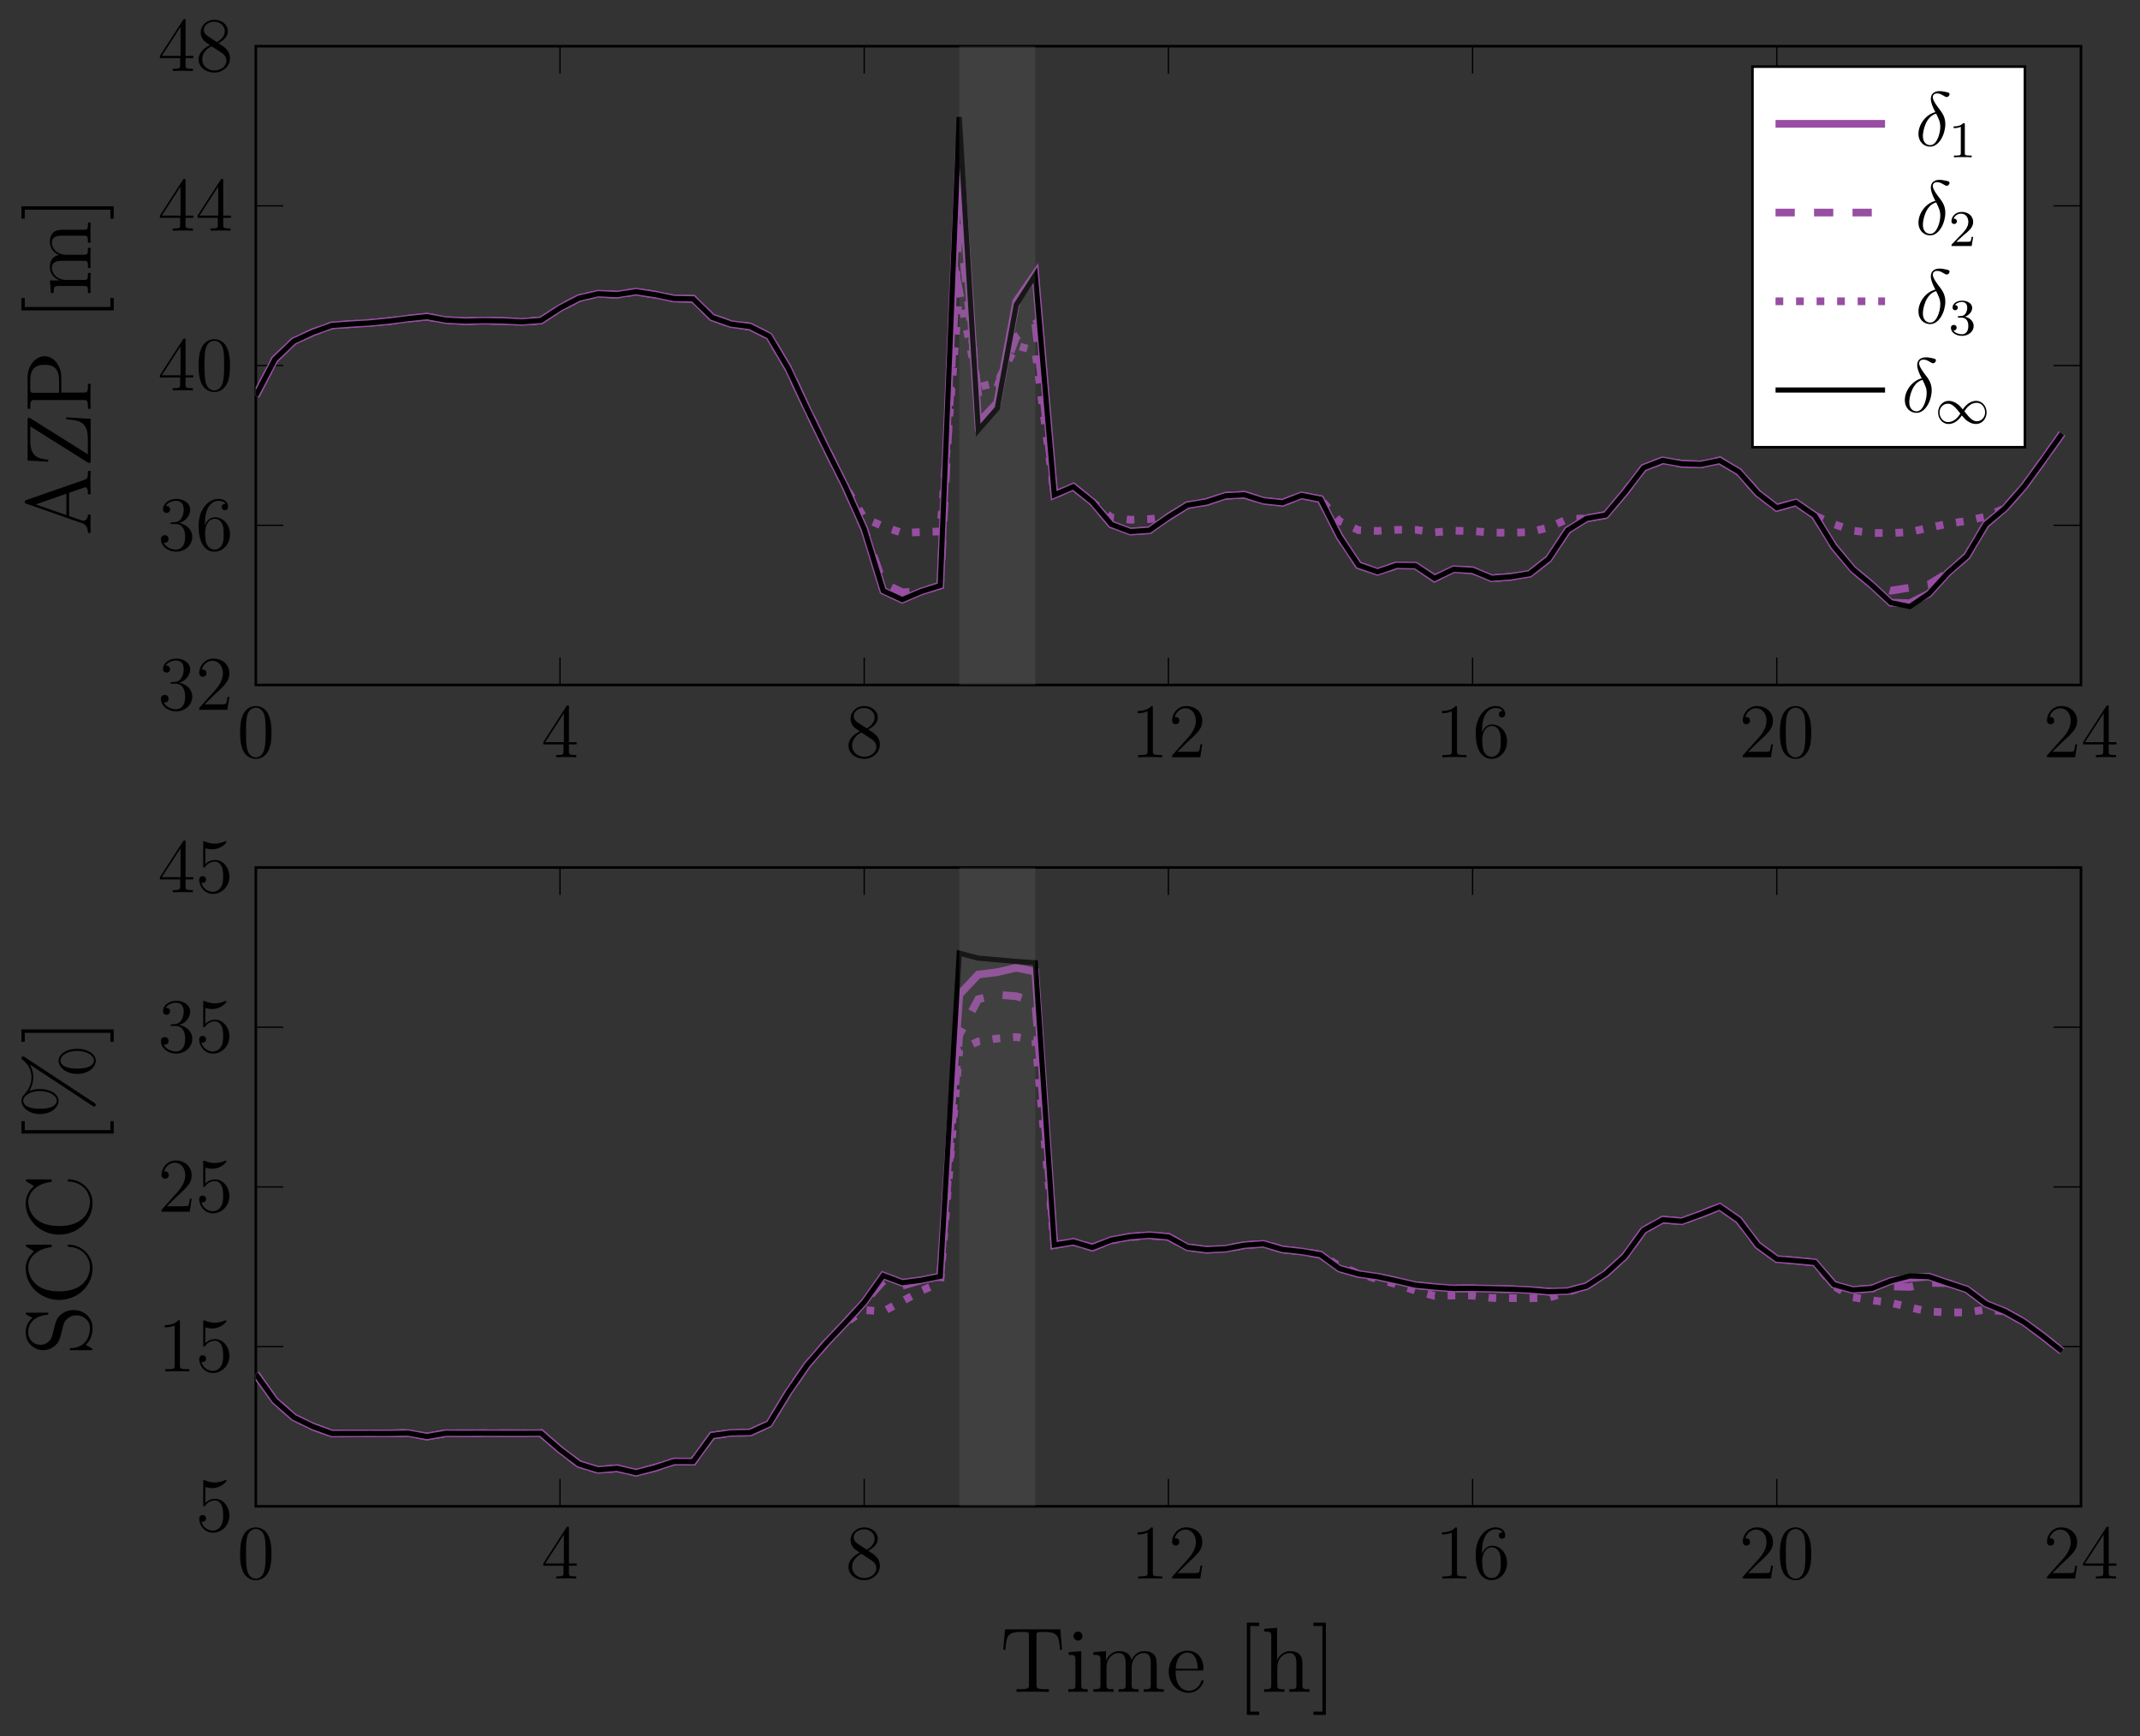 <?xml version="1.0" encoding="UTF-8"?>
<svg xmlns="http://www.w3.org/2000/svg" xmlns:xlink="http://www.w3.org/1999/xlink" width="332.371pt" height="269.676pt" viewBox="0 0 332.371 269.676" version="1.1">
<rect x="0" y="0" width="332.371" height="269.676" fill="#333333" stroke="none"/>
<defs>
<g>
<symbol overflow="visible" id="glyph0-0">
<path style="stroke:none;" d=""/>
</symbol>
<symbol overflow="visible" id="glyph0-1">
<path style="stroke:none;" d="M 5.359 -3.828 C 5.359 -4.812 5.297 -5.781 4.859 -6.688 C 4.375 -7.688 3.516 -7.953 2.922 -7.953 C 2.234 -7.953 1.391 -7.609 0.938 -6.609 C 0.609 -5.859 0.484 -5.109 0.484 -3.828 C 0.484 -2.672 0.578 -1.797 1 -0.938 C 1.469 -0.031 2.297 0.25 2.922 0.25 C 3.953 0.25 4.547 -0.375 4.906 -1.062 C 5.328 -1.953 5.359 -3.125 5.359 -3.828 Z M 2.922 0.016 C 2.531 0.016 1.75 -0.203 1.531 -1.5 C 1.406 -2.219 1.406 -3.125 1.406 -3.969 C 1.406 -4.953 1.406 -5.828 1.594 -6.531 C 1.797 -7.344 2.406 -7.703 2.922 -7.703 C 3.375 -7.703 4.062 -7.438 4.297 -6.406 C 4.453 -5.719 4.453 -4.781 4.453 -3.969 C 4.453 -3.172 4.453 -2.266 4.312 -1.531 C 4.094 -0.219 3.328 0.016 2.922 0.016 Z M 2.922 0.016 "/>
</symbol>
<symbol overflow="visible" id="glyph0-2">
<path style="stroke:none;" d="M 4.312 -7.781 C 4.312 -8.016 4.312 -8.062 4.141 -8.062 C 4.047 -8.062 4.016 -8.062 3.922 -7.922 L 0.328 -2.344 L 0.328 -2 L 3.469 -2 L 3.469 -0.906 C 3.469 -0.469 3.438 -0.344 2.562 -0.344 L 2.328 -0.344 L 2.328 0 C 2.609 -0.031 3.547 -0.031 3.891 -0.031 C 4.219 -0.031 5.172 -0.031 5.453 0 L 5.453 -0.344 L 5.219 -0.344 C 4.344 -0.344 4.312 -0.469 4.312 -0.906 L 4.312 -2 L 5.516 -2 L 5.516 -2.344 L 4.312 -2.344 Z M 3.531 -6.844 L 3.531 -2.344 L 0.625 -2.344 Z M 3.531 -6.844 "/>
</symbol>
<symbol overflow="visible" id="glyph0-3">
<path style="stroke:none;" d="M 3.562 -4.312 C 4.156 -4.641 5.031 -5.188 5.031 -6.188 C 5.031 -7.234 4.031 -7.953 2.922 -7.953 C 1.75 -7.953 0.812 -7.078 0.812 -5.984 C 0.812 -5.578 0.938 -5.172 1.266 -4.766 C 1.406 -4.609 1.406 -4.609 2.25 -4.016 C 1.094 -3.484 0.484 -2.672 0.484 -1.812 C 0.484 -0.531 1.703 0.25 2.922 0.25 C 4.25 0.25 5.359 -0.734 5.359 -1.984 C 5.359 -3.203 4.5 -3.734 3.562 -4.312 Z M 1.938 -5.391 C 1.781 -5.5 1.297 -5.812 1.297 -6.391 C 1.297 -7.172 2.109 -7.656 2.922 -7.656 C 3.781 -7.656 4.547 -7.047 4.547 -6.188 C 4.547 -5.453 4.016 -4.859 3.328 -4.484 Z M 2.5 -3.844 L 3.938 -2.906 C 4.25 -2.703 4.812 -2.328 4.812 -1.609 C 4.812 -0.688 3.891 -0.078 2.922 -0.078 C 1.906 -0.078 1.047 -0.812 1.047 -1.812 C 1.047 -2.734 1.719 -3.484 2.5 -3.844 Z M 2.5 -3.844 "/>
</symbol>
<symbol overflow="visible" id="glyph0-4">
<path style="stroke:none;" d="M 3.438 -7.656 C 3.438 -7.938 3.438 -7.953 3.203 -7.953 C 2.922 -7.625 2.312 -7.188 1.094 -7.188 L 1.094 -6.844 C 1.359 -6.844 1.953 -6.844 2.625 -7.141 L 2.625 -0.922 C 2.625 -0.484 2.578 -0.344 1.531 -0.344 L 1.156 -0.344 L 1.156 0 C 1.484 -0.031 2.641 -0.031 3.031 -0.031 C 3.438 -0.031 4.578 -0.031 4.906 0 L 4.906 -0.344 L 4.531 -0.344 C 3.484 -0.344 3.438 -0.484 3.438 -0.922 Z M 3.438 -7.656 "/>
</symbol>
<symbol overflow="visible" id="glyph0-5">
<path style="stroke:none;" d="M 5.266 -2.016 L 5 -2.016 C 4.953 -1.812 4.859 -1.141 4.75 -0.953 C 4.656 -0.844 3.984 -0.844 3.625 -0.844 L 1.406 -0.844 C 1.734 -1.125 2.469 -1.891 2.766 -2.172 C 4.594 -3.844 5.266 -4.469 5.266 -5.656 C 5.266 -7.031 4.172 -7.953 2.781 -7.953 C 1.406 -7.953 0.578 -6.766 0.578 -5.734 C 0.578 -5.125 1.109 -5.125 1.141 -5.125 C 1.406 -5.125 1.703 -5.312 1.703 -5.688 C 1.703 -6.031 1.484 -6.25 1.141 -6.25 C 1.047 -6.25 1.016 -6.25 0.984 -6.234 C 1.203 -7.047 1.859 -7.609 2.625 -7.609 C 3.641 -7.609 4.266 -6.75 4.266 -5.656 C 4.266 -4.641 3.688 -3.75 3 -2.984 L 0.578 -0.281 L 0.578 0 L 4.953 0 Z M 5.266 -2.016 "/>
</symbol>
<symbol overflow="visible" id="glyph0-6">
<path style="stroke:none;" d="M 1.469 -4.156 C 1.469 -7.188 2.938 -7.656 3.578 -7.656 C 4.016 -7.656 4.453 -7.531 4.672 -7.172 C 4.531 -7.172 4.078 -7.172 4.078 -6.688 C 4.078 -6.422 4.25 -6.188 4.562 -6.188 C 4.859 -6.188 5.062 -6.375 5.062 -6.719 C 5.062 -7.344 4.609 -7.953 3.578 -7.953 C 2.062 -7.953 0.484 -6.406 0.484 -3.781 C 0.484 -0.484 1.922 0.25 2.938 0.25 C 4.25 0.25 5.359 -0.891 5.359 -2.438 C 5.359 -4.031 4.25 -5.094 3.047 -5.094 C 1.984 -5.094 1.594 -4.172 1.469 -3.844 Z M 2.938 -0.078 C 2.188 -0.078 1.828 -0.734 1.719 -0.984 C 1.609 -1.297 1.5 -1.891 1.5 -2.719 C 1.5 -3.672 1.922 -4.859 3 -4.859 C 3.656 -4.859 4 -4.406 4.188 -4 C 4.375 -3.562 4.375 -2.969 4.375 -2.453 C 4.375 -1.844 4.375 -1.297 4.141 -0.844 C 3.844 -0.281 3.422 -0.078 2.938 -0.078 Z M 2.938 -0.078 "/>
</symbol>
<symbol overflow="visible" id="glyph0-7">
<path style="stroke:none;" d="M 2.203 -4.297 C 2 -4.281 1.953 -4.266 1.953 -4.156 C 1.953 -4.047 2.016 -4.047 2.219 -4.047 L 2.766 -4.047 C 3.797 -4.047 4.25 -3.203 4.25 -2.062 C 4.25 -0.484 3.438 -0.078 2.844 -0.078 C 2.266 -0.078 1.297 -0.344 0.938 -1.141 C 1.328 -1.078 1.672 -1.297 1.672 -1.719 C 1.672 -2.062 1.422 -2.312 1.094 -2.312 C 0.797 -2.312 0.484 -2.141 0.484 -1.688 C 0.484 -0.625 1.547 0.25 2.875 0.25 C 4.297 0.25 5.359 -0.844 5.359 -2.047 C 5.359 -3.141 4.469 -4 3.328 -4.203 C 4.359 -4.5 5.031 -5.375 5.031 -6.312 C 5.031 -7.25 4.047 -7.953 2.891 -7.953 C 1.703 -7.953 0.812 -7.219 0.812 -6.344 C 0.812 -5.875 1.188 -5.766 1.359 -5.766 C 1.609 -5.766 1.906 -5.953 1.906 -6.312 C 1.906 -6.688 1.609 -6.859 1.344 -6.859 C 1.281 -6.859 1.25 -6.859 1.219 -6.844 C 1.672 -7.656 2.797 -7.656 2.859 -7.656 C 3.25 -7.656 4.031 -7.484 4.031 -6.312 C 4.031 -6.078 4 -5.422 3.641 -4.906 C 3.281 -4.375 2.875 -4.344 2.562 -4.328 Z M 2.203 -4.297 "/>
</symbol>
<symbol overflow="visible" id="glyph0-8">
<path style="stroke:none;" d="M 1.531 -6.844 C 2.047 -6.688 2.469 -6.672 2.594 -6.672 C 3.938 -6.672 4.812 -7.656 4.812 -7.828 C 4.812 -7.875 4.781 -7.938 4.703 -7.938 C 4.688 -7.938 4.656 -7.938 4.547 -7.891 C 3.891 -7.609 3.312 -7.562 3 -7.562 C 2.219 -7.562 1.656 -7.812 1.422 -7.906 C 1.344 -7.938 1.312 -7.938 1.297 -7.938 C 1.203 -7.938 1.203 -7.859 1.203 -7.672 L 1.203 -4.125 C 1.203 -3.906 1.203 -3.844 1.344 -3.844 C 1.406 -3.844 1.422 -3.844 1.547 -4 C 1.875 -4.484 2.438 -4.766 3.031 -4.766 C 3.672 -4.766 3.984 -4.188 4.078 -3.984 C 4.281 -3.516 4.297 -2.922 4.297 -2.469 C 4.297 -2.016 4.297 -1.344 3.953 -0.797 C 3.688 -0.375 3.234 -0.078 2.703 -0.078 C 1.906 -0.078 1.141 -0.609 0.922 -1.484 C 0.984 -1.453 1.047 -1.453 1.109 -1.453 C 1.312 -1.453 1.641 -1.562 1.641 -1.969 C 1.641 -2.312 1.406 -2.5 1.109 -2.5 C 0.891 -2.5 0.578 -2.391 0.578 -1.922 C 0.578 -0.906 1.406 0.25 2.719 0.25 C 4.078 0.25 5.266 -0.891 5.266 -2.406 C 5.266 -3.828 4.297 -5.016 3.047 -5.016 C 2.359 -5.016 1.844 -4.703 1.531 -4.375 Z M 1.531 -6.844 "/>
</symbol>
<symbol overflow="visible" id="glyph1-0">
<path style="stroke:none;" d=""/>
</symbol>
<symbol overflow="visible" id="glyph1-1">
<path style="stroke:none;" d="M 0 -10.062 L -0.422 -10.062 C -0.422 -9.141 -0.422 -8.875 -1 -8.672 L -9.984 -5.547 C -10.156 -5.5 -10.234 -5.469 -10.234 -5.266 C -10.234 -5.062 -10.203 -5.031 -9.969 -4.969 L -1.391 -1.969 C -0.797 -1.766 -0.438 -1.359 -0.422 -0.438 L 0 -0.438 L -0.031 -1.828 C -0.031 -2.219 -0.031 -2.906 0 -3.281 L -0.422 -3.281 C -0.438 -2.688 -0.734 -2.328 -1.141 -2.328 C -1.219 -2.328 -1.25 -2.328 -1.438 -2.391 L -3.344 -3.062 L -3.344 -6.672 L -1.094 -7.453 C -0.922 -7.531 -0.891 -7.531 -0.844 -7.531 C -0.422 -7.531 -0.422 -6.797 -0.422 -6.438 L 0 -6.438 C -0.031 -6.766 -0.031 -7.906 -0.031 -8.312 C -0.031 -8.703 -0.031 -9.734 0 -10.062 Z M -3.766 -6.531 L -3.766 -3.203 L -8.531 -4.859 Z M -3.766 -6.531 "/>
</symbol>
<symbol overflow="visible" id="glyph1-2">
<path style="stroke:none;" d="M -3.781 -7.859 L -3.781 -7.547 C -1.766 -7.438 -0.438 -7.141 -0.438 -4.531 L -0.438 -2.109 L -9.297 -7.672 C -9.484 -7.781 -9.5 -7.781 -9.594 -7.781 C -9.797 -7.781 -9.797 -7.719 -9.797 -7.438 L -9.797 -1.141 L -6.594 -0.969 L -6.594 -1.297 C -8.219 -1.391 -9.375 -1.844 -9.375 -4.156 L -9.375 -6.453 L -0.344 -0.781 C -0.016 -0.781 0 -0.781 0 -1.125 L 0 -7.625 Z M -3.781 -7.859 "/>
</symbol>
<symbol overflow="visible" id="glyph1-3">
<path style="stroke:none;" d="M -7.141 -8.766 C -8.531 -8.766 -9.797 -7.375 -9.797 -5.438 L -9.797 -0.609 L -9.375 -0.609 L -9.375 -0.891 C -9.375 -1.922 -9.234 -1.969 -8.703 -1.969 L -1.094 -1.969 C -0.562 -1.969 -0.422 -1.922 -0.422 -0.891 L -0.422 -0.609 L 0 -0.609 C -0.031 -0.953 -0.031 -2.125 -0.031 -2.531 C -0.031 -2.969 -0.031 -4.141 0 -4.484 L -0.422 -4.484 L -0.422 -4.203 C -0.422 -3.172 -0.562 -3.125 -1.094 -3.125 L -4.562 -3.125 L -4.562 -5.547 C -4.562 -7.234 -5.688 -8.766 -7.141 -8.766 Z M -7.141 -7.438 C -6.547 -7.438 -4.906 -7.438 -4.906 -5.094 L -4.906 -3.094 L -8.812 -3.094 C -9.281 -3.094 -9.375 -3.125 -9.375 -3.766 L -9.375 -5.109 C -9.375 -7.438 -7.766 -7.438 -7.141 -7.438 Z M -7.141 -7.438 "/>
</symbol>
<symbol overflow="visible" id="glyph1-4">
<path style="stroke:none;" d="M 3.578 -3.578 L 3.062 -3.578 L 3.062 -2.188 L -10.234 -2.188 L -10.234 -3.578 L -10.75 -3.578 L -10.75 -1.656 L 3.578 -1.656 Z M 3.578 -3.578 "/>
</symbol>
<symbol overflow="visible" id="glyph1-5">
<path style="stroke:none;" d="M 0 -11.375 L -0.422 -11.375 C -0.422 -10.656 -0.422 -10.297 -0.844 -10.281 L -3.484 -10.281 C -4.812 -10.281 -5.219 -10.281 -5.688 -9.953 C -6.234 -9.531 -6.328 -8.859 -6.328 -8.375 C -6.328 -7.188 -5.469 -6.578 -4.906 -6.359 C -6.016 -6.156 -6.328 -5.375 -6.328 -4.469 C -6.328 -3.078 -5.141 -2.531 -4.844 -2.422 L -4.844 -2.406 L -6.328 -2.406 L -6.172 -0.453 L -5.75 -0.453 C -5.75 -1.438 -5.656 -1.547 -4.953 -1.547 L -1.062 -1.547 C -0.422 -1.547 -0.422 -1.391 -0.422 -0.453 L 0 -0.453 C -0.031 -0.828 -0.031 -1.609 -0.031 -2.016 C -0.031 -2.422 -0.031 -3.203 0 -3.578 L -0.422 -3.578 C -0.422 -2.656 -0.422 -2.484 -1.062 -2.484 L -3.734 -2.484 C -5.234 -2.484 -6.031 -3.469 -6.031 -4.359 C -6.031 -5.25 -5.312 -5.453 -4.438 -5.453 L -1.062 -5.453 C -0.422 -5.453 -0.422 -5.297 -0.422 -4.359 L 0 -4.359 C -0.031 -4.734 -0.031 -5.516 -0.031 -5.906 C -0.031 -6.328 -0.031 -7.094 0 -7.469 L -0.422 -7.469 C -0.422 -6.562 -0.422 -6.391 -1.062 -6.391 L -3.734 -6.391 C -5.234 -6.391 -6.031 -7.375 -6.031 -8.266 C -6.031 -9.156 -5.312 -9.359 -4.438 -9.359 L -1.062 -9.359 C -0.422 -9.359 -0.422 -9.188 -0.422 -8.266 L 0 -8.266 C -0.031 -8.641 -0.031 -9.406 -0.031 -9.812 C -0.031 -10.234 -0.031 -11 0 -11.375 Z M 0 -11.375 "/>
</symbol>
<symbol overflow="visible" id="glyph1-6">
<path style="stroke:none;" d="M 3.578 -2.219 L -10.75 -2.219 L -10.75 -0.297 L -10.234 -0.297 L -10.234 -1.688 L 3.062 -1.688 L 3.062 -0.297 L 3.578 -0.297 Z M 3.578 -2.219 "/>
</symbol>
<symbol overflow="visible" id="glyph1-7">
<path style="stroke:none;" d="M -2.641 -7.016 C -3.516 -7.016 -4.156 -6.688 -4.641 -6.297 C -5.281 -5.766 -5.438 -5.125 -5.578 -4.562 L -5.984 -2.984 C -6.172 -2.25 -6.891 -1.609 -7.797 -1.609 C -8.812 -1.609 -9.703 -2.406 -9.703 -3.531 C -9.703 -5.875 -7.391 -6.203 -6.766 -6.281 C -6.594 -6.312 -6.547 -6.312 -6.547 -6.453 C -6.547 -6.609 -6.609 -6.609 -6.875 -6.609 L -9.766 -6.609 C -10.031 -6.609 -10.094 -6.609 -10.094 -6.469 C -10.094 -6.422 -10.094 -6.375 -9.906 -6.266 L -9.031 -5.797 C -9.922 -5.109 -10.094 -4.156 -10.094 -3.531 C -10.094 -1.938 -8.828 -0.781 -7.359 -0.781 C -6.672 -0.781 -6.031 -1.016 -5.469 -1.547 C -4.906 -2.047 -4.781 -2.547 -4.516 -3.578 C -4.406 -4.078 -4.203 -4.859 -4.109 -5.062 C -3.781 -5.734 -3.016 -6.188 -2.203 -6.188 C -1.141 -6.188 -0.109 -5.422 -0.109 -4.234 C -0.109 -3.578 -0.266 -2.703 -0.891 -2 C -1.641 -1.156 -2.672 -1.109 -3.141 -1.094 C -3.25 -1.078 -3.25 -0.938 -3.25 -0.938 C -3.25 -0.781 -3.188 -0.781 -2.922 -0.781 L -0.031 -0.781 C 0.234 -0.781 0.297 -0.781 0.297 -0.922 C 0.297 -1 0.266 -1.016 0.094 -1.125 L -0.766 -1.594 C -0.188 -2.109 0.297 -3.016 0.297 -4.25 C 0.297 -5.859 -1.062 -7.016 -2.641 -7.016 Z M -2.641 -7.016 "/>
</symbol>
<symbol overflow="visible" id="glyph1-8">
<path style="stroke:none;" d="M -3.328 -9.359 C -3.484 -9.359 -3.578 -9.359 -3.578 -9.188 C -3.578 -9.047 -3.5 -9.031 -3.406 -9.031 C -1.125 -8.906 -0.109 -7.25 -0.109 -5.859 C -0.109 -4.844 -0.719 -2.109 -4.906 -2.109 C -9.047 -2.109 -9.688 -4.812 -9.688 -5.844 C -9.688 -7.344 -8.406 -8.656 -6.25 -8.953 C -6.078 -8.984 -6.031 -8.984 -6.031 -9.156 C -6.031 -9.359 -6.078 -9.359 -6.375 -9.359 L -9.766 -9.359 C -10.031 -9.359 -10.094 -9.359 -10.094 -9.203 C -10.094 -9.125 -10.062 -9.109 -9.922 -9.016 L -8.797 -8.312 C -9.594 -7.672 -10.094 -6.703 -10.094 -5.672 C -10.094 -3.047 -7.828 -0.781 -4.906 -0.781 C -1.938 -0.781 0.297 -3.062 0.297 -5.672 C 0.297 -8.016 -1.75 -9.359 -3.328 -9.359 Z M -3.328 -9.359 "/>
</symbol>
<symbol overflow="visible" id="glyph2-0">
<path style="stroke:none;" d=""/>
</symbol>
<symbol overflow="visible" id="glyph2-1">
<path style="stroke:none;" d="M 3.109 -5.219 C 1.578 -4.844 0.484 -3.25 0.484 -1.859 C 0.484 -0.578 1.344 0.141 2.297 0.141 C 3.703 0.141 4.656 -1.797 4.656 -3.375 C 4.656 -4.453 4.156 -5.109 3.859 -5.516 C 3.422 -6.078 2.703 -7 2.703 -7.562 C 2.703 -7.766 2.859 -8.125 3.375 -8.125 C 3.75 -8.125 3.984 -8 4.344 -7.797 C 4.453 -7.719 4.719 -7.562 4.875 -7.562 C 5.125 -7.562 5.312 -7.812 5.312 -8.016 C 5.312 -8.234 5.125 -8.266 4.703 -8.359 C 4.141 -8.484 3.984 -8.484 3.781 -8.484 C 3.578 -8.484 2.406 -8.484 2.406 -7.266 C 2.406 -6.688 2.703 -6 3.109 -5.219 Z M 3.234 -4.984 C 3.688 -4.047 3.875 -3.688 3.875 -2.906 C 3.875 -1.969 3.375 -0.094 2.312 -0.094 C 1.844 -0.094 1.172 -0.406 1.172 -1.516 C 1.172 -2.297 1.609 -4.547 3.234 -4.984 Z M 3.234 -4.984 "/>
</symbol>
<symbol overflow="visible" id="glyph3-0">
<path style="stroke:none;" d=""/>
</symbol>
<symbol overflow="visible" id="glyph3-1">
<path style="stroke:none;" d="M 2.5 -5.078 C 2.5 -5.297 2.484 -5.297 2.266 -5.297 C 1.938 -4.984 1.516 -4.797 0.766 -4.797 L 0.766 -4.531 C 0.984 -4.531 1.406 -4.531 1.875 -4.734 L 1.875 -0.656 C 1.875 -0.359 1.844 -0.266 1.094 -0.266 L 0.812 -0.266 L 0.812 0 C 1.141 -0.031 1.828 -0.031 2.188 -0.031 C 2.547 -0.031 3.234 -0.031 3.562 0 L 3.562 -0.266 L 3.281 -0.266 C 2.531 -0.266 2.5 -0.359 2.5 -0.656 Z M 2.5 -5.078 "/>
</symbol>
<symbol overflow="visible" id="glyph3-2">
<path style="stroke:none;" d="M 2.25 -1.625 C 2.375 -1.75 2.703 -2.016 2.844 -2.125 C 3.328 -2.578 3.797 -3.016 3.797 -3.734 C 3.797 -4.688 3 -5.297 2.016 -5.297 C 1.047 -5.297 0.422 -4.578 0.422 -3.859 C 0.422 -3.469 0.734 -3.422 0.844 -3.422 C 1.016 -3.422 1.266 -3.531 1.266 -3.844 C 1.266 -4.25 0.859 -4.25 0.766 -4.25 C 1 -4.844 1.531 -5.031 1.922 -5.031 C 2.656 -5.031 3.047 -4.406 3.047 -3.734 C 3.047 -2.906 2.469 -2.297 1.516 -1.344 L 0.516 -0.297 C 0.422 -0.219 0.422 -0.203 0.422 0 L 3.562 0 L 3.797 -1.422 L 3.547 -1.422 C 3.531 -1.266 3.469 -0.875 3.375 -0.719 C 3.328 -0.656 2.719 -0.656 2.594 -0.656 L 1.172 -0.656 Z M 2.25 -1.625 "/>
</symbol>
<symbol overflow="visible" id="glyph3-3">
<path style="stroke:none;" d="M 2.016 -2.656 C 2.641 -2.656 3.047 -2.203 3.047 -1.359 C 3.047 -0.359 2.484 -0.078 2.062 -0.078 C 1.625 -0.078 1.016 -0.234 0.734 -0.656 C 1.031 -0.656 1.234 -0.844 1.234 -1.094 C 1.234 -1.359 1.047 -1.531 0.781 -1.531 C 0.578 -1.531 0.344 -1.406 0.344 -1.078 C 0.344 -0.328 1.156 0.172 2.078 0.172 C 3.125 0.172 3.875 -0.562 3.875 -1.359 C 3.875 -2.031 3.344 -2.625 2.531 -2.812 C 3.156 -3.031 3.641 -3.562 3.641 -4.203 C 3.641 -4.844 2.922 -5.297 2.094 -5.297 C 1.234 -5.297 0.594 -4.844 0.594 -4.234 C 0.594 -3.938 0.781 -3.812 1 -3.812 C 1.25 -3.812 1.406 -3.984 1.406 -4.219 C 1.406 -4.516 1.141 -4.625 0.969 -4.625 C 1.312 -5.062 1.922 -5.094 2.062 -5.094 C 2.266 -5.094 2.875 -5.031 2.875 -4.203 C 2.875 -3.656 2.641 -3.312 2.531 -3.188 C 2.297 -2.938 2.109 -2.922 1.625 -2.891 C 1.469 -2.891 1.406 -2.875 1.406 -2.766 C 1.406 -2.656 1.484 -2.656 1.625 -2.656 Z M 2.016 -2.656 "/>
</symbol>
<symbol overflow="visible" id="glyph4-0">
<path style="stroke:none;" d=""/>
</symbol>
<symbol overflow="visible" id="glyph4-1">
<path style="stroke:none;" d="M 4.297 -2.188 C 3.828 -2.75 3.766 -2.812 3.484 -3.016 C 3.125 -3.297 2.641 -3.516 2.109 -3.516 C 1.141 -3.516 0.469 -2.656 0.469 -1.719 C 0.469 -0.781 1.125 0.078 2.078 0.078 C 2.734 0.078 3.5 -0.266 4.156 -1.25 C 4.625 -0.688 4.688 -0.625 4.969 -0.422 C 5.344 -0.141 5.828 0.078 6.344 0.078 C 7.328 0.078 8 -0.766 8 -1.719 C 8 -2.656 7.328 -3.516 6.391 -3.516 C 5.734 -3.516 4.969 -3.172 4.297 -2.188 Z M 4.547 -1.891 C 4.844 -2.391 5.5 -3.219 6.438 -3.219 C 7.297 -3.219 7.766 -2.438 7.766 -1.719 C 7.766 -0.953 7.188 -0.344 6.484 -0.344 C 5.781 -0.344 5.312 -0.938 4.547 -1.891 Z M 3.922 -1.547 C 3.625 -1.047 2.969 -0.219 2.031 -0.219 C 1.172 -0.219 0.688 -1 0.688 -1.719 C 0.688 -2.484 1.281 -3.078 1.984 -3.078 C 2.688 -3.078 3.156 -2.5 3.922 -1.547 Z M 3.922 -1.547 "/>
</symbol>
<symbol overflow="visible" id="glyph5-0">
<path style="stroke:none;" d=""/>
</symbol>
<symbol overflow="visible" id="glyph5-1">
<path style="stroke:none;" d="M 9.625 -6.531 L 9.359 -9.719 L 0.766 -9.719 L 0.5 -6.531 L 0.812 -6.531 C 1.016 -8.797 1.141 -9.312 3.406 -9.312 C 3.672 -9.312 4.078 -9.312 4.188 -9.281 C 4.469 -9.234 4.484 -9.062 4.484 -8.734 L 4.484 -1.109 C 4.484 -0.609 4.484 -0.422 3.078 -0.422 L 2.562 -0.422 L 2.562 0 C 3.031 -0.031 4.5 -0.031 5.062 -0.031 C 5.625 -0.031 7.109 -0.031 7.578 0 L 7.578 -0.422 L 7.062 -0.422 C 5.656 -0.422 5.656 -0.609 5.656 -1.109 L 5.656 -8.734 C 5.656 -9.094 5.688 -9.219 5.906 -9.281 C 6.031 -9.312 6.438 -9.312 6.719 -9.312 C 8.984 -9.312 9.109 -8.797 9.312 -6.531 Z M 9.625 -6.531 "/>
</symbol>
<symbol overflow="visible" id="glyph5-2">
<path style="stroke:none;" d="M 3.453 0 L 3.453 -0.422 C 2.531 -0.422 2.469 -0.484 2.469 -1.047 L 2.469 -6.328 L 0.516 -6.172 L 0.516 -5.75 C 1.438 -5.75 1.562 -5.672 1.562 -4.969 L 1.562 -1.062 C 1.562 -0.422 1.406 -0.422 0.469 -0.422 L 0.469 0 C 0.875 -0.031 1.562 -0.031 1.984 -0.031 C 2.141 -0.031 2.969 -0.031 3.453 0 Z M 2.656 -8.656 C 2.656 -9.094 2.312 -9.359 1.969 -9.359 C 1.562 -9.359 1.266 -9.047 1.266 -8.656 C 1.266 -8.297 1.578 -7.969 1.953 -7.969 C 2.375 -7.969 2.656 -8.312 2.656 -8.656 Z M 2.656 -8.656 "/>
</symbol>
<symbol overflow="visible" id="glyph5-3">
<path style="stroke:none;" d="M 11.375 0 L 11.375 -0.422 C 10.656 -0.422 10.297 -0.422 10.281 -0.844 L 10.281 -3.484 C 10.281 -4.812 10.281 -5.219 9.953 -5.688 C 9.531 -6.234 8.859 -6.328 8.375 -6.328 C 7.188 -6.328 6.578 -5.469 6.359 -4.906 C 6.156 -6.016 5.375 -6.328 4.469 -6.328 C 3.078 -6.328 2.531 -5.141 2.422 -4.844 L 2.406 -4.844 L 2.406 -6.328 L 0.453 -6.172 L 0.453 -5.75 C 1.438 -5.75 1.547 -5.656 1.547 -4.953 L 1.547 -1.062 C 1.547 -0.422 1.391 -0.422 0.453 -0.422 L 0.453 0 C 0.828 -0.031 1.609 -0.031 2.016 -0.031 C 2.422 -0.031 3.203 -0.031 3.578 0 L 3.578 -0.422 C 2.656 -0.422 2.484 -0.422 2.484 -1.062 L 2.484 -3.734 C 2.484 -5.234 3.469 -6.031 4.359 -6.031 C 5.25 -6.031 5.453 -5.312 5.453 -4.438 L 5.453 -1.062 C 5.453 -0.422 5.297 -0.422 4.359 -0.422 L 4.359 0 C 4.734 -0.031 5.516 -0.031 5.906 -0.031 C 6.328 -0.031 7.094 -0.031 7.469 0 L 7.469 -0.422 C 6.562 -0.422 6.391 -0.422 6.391 -1.062 L 6.391 -3.734 C 6.391 -5.234 7.375 -6.031 8.266 -6.031 C 9.156 -6.031 9.359 -5.312 9.359 -4.438 L 9.359 -1.062 C 9.359 -0.422 9.188 -0.422 8.266 -0.422 L 8.266 0 C 8.641 -0.031 9.406 -0.031 9.812 -0.031 C 10.234 -0.031 11 -0.031 11.375 0 Z M 11.375 0 "/>
</symbol>
<symbol overflow="visible" id="glyph5-4">
<path style="stroke:none;" d="M 5.844 -1.703 C 5.844 -1.797 5.766 -1.844 5.688 -1.844 C 5.562 -1.844 5.531 -1.781 5.516 -1.703 C 5.141 -0.5 4.172 -0.172 3.578 -0.172 C 2.969 -0.172 1.516 -0.578 1.516 -3.062 L 1.516 -3.328 L 5.5 -3.328 C 5.812 -3.328 5.844 -3.328 5.844 -3.594 C 5.844 -5.047 5.062 -6.391 3.328 -6.391 C 1.688 -6.391 0.438 -4.922 0.438 -3.141 C 0.438 -1.25 1.891 0.141 3.484 0.141 C 5.188 0.141 5.844 -1.406 5.844 -1.703 Z M 4.953 -3.594 L 1.531 -3.594 C 1.656 -5.859 2.906 -6.109 3.312 -6.109 C 4.844 -6.109 4.938 -4.094 4.953 -3.594 Z M 4.953 -3.594 "/>
</symbol>
<symbol overflow="visible" id="glyph5-5">
<path style="stroke:none;" d="M 3.578 3.578 L 3.578 3.062 L 2.188 3.062 L 2.188 -10.234 L 3.578 -10.234 L 3.578 -10.75 L 1.656 -10.75 L 1.656 3.578 Z M 3.578 3.578 "/>
</symbol>
<symbol overflow="visible" id="glyph5-6">
<path style="stroke:none;" d="M 7.469 0 L 7.469 -0.422 C 6.75 -0.422 6.391 -0.422 6.391 -0.844 L 6.391 -3.484 C 6.391 -4.812 6.391 -5.219 6.047 -5.688 C 5.641 -6.234 4.969 -6.328 4.469 -6.328 C 3.234 -6.328 2.672 -5.391 2.469 -4.953 L 2.453 -4.953 L 2.453 -9.953 L 0.453 -9.797 L 0.453 -9.375 C 1.438 -9.375 1.547 -9.281 1.547 -8.578 L 1.547 -1.062 C 1.547 -0.422 1.391 -0.422 0.453 -0.422 L 0.453 0 C 0.828 -0.031 1.609 -0.031 2.016 -0.031 C 2.422 -0.031 3.203 -0.031 3.578 0 L 3.578 -0.422 C 2.656 -0.422 2.484 -0.422 2.484 -1.062 L 2.484 -3.734 C 2.484 -5.234 3.469 -6.031 4.359 -6.031 C 5.25 -6.031 5.453 -5.312 5.453 -4.438 L 5.453 -1.062 C 5.453 -0.422 5.297 -0.422 4.359 -0.422 L 4.359 0 C 4.734 -0.031 5.516 -0.031 5.906 -0.031 C 6.328 -0.031 7.094 -0.031 7.469 0 Z M 7.469 0 "/>
</symbol>
<symbol overflow="visible" id="glyph5-7">
<path style="stroke:none;" d="M 2.219 3.578 L 2.219 -10.75 L 0.297 -10.75 L 0.297 -10.234 L 1.688 -10.234 L 1.688 3.062 L 0.297 3.062 L 0.297 3.578 Z M 2.219 3.578 "/>
</symbol>
<symbol overflow="visible" id="glyph6-0">
<path style="stroke:none;" d=""/>
</symbol>
<symbol overflow="visible" id="glyph6-1">
<path style="stroke:none;" d="M 3.578 -3.578 L 3.062 -3.578 L 3.062 -2.188 L -10.234 -2.188 L -10.234 -3.578 L -10.75 -3.578 L -10.75 -1.656 L 3.578 -1.656 Z M 3.578 -3.578 "/>
</symbol>
<symbol overflow="visible" id="glyph6-2">
<path style="stroke:none;" d="M -2.078 -10.922 C -3.734 -10.922 -4.984 -10.094 -4.984 -9.078 C -4.984 -8.031 -3.781 -7.016 -2.094 -7.016 C -0.344 -7.016 0.797 -8.047 0.797 -9.078 C 0.797 -10.109 -0.484 -10.922 -2.078 -10.922 Z M 0.516 -9.094 C 0.516 -8.891 0.422 -7.844 -2.078 -7.844 C -4.609 -7.844 -4.688 -8.875 -4.688 -9.094 C -4.688 -9.891 -3.578 -10.594 -2.094 -10.594 C -0.578 -10.594 0.516 -9.875 0.516 -9.094 Z M -10.234 -9.625 C -10.375 -9.703 -10.406 -9.734 -10.484 -9.734 C -10.672 -9.734 -10.75 -9.594 -10.75 -9.484 C -10.75 -9.344 -10.688 -9.297 -10.547 -9.188 C -9.312 -8.266 -9.188 -7.047 -9.188 -6.5 C -9.188 -6.219 -9.188 -4.984 -10.312 -3.828 C -10.609 -3.531 -10.75 -3.219 -10.75 -2.844 C -10.75 -1.797 -9.562 -0.781 -7.875 -0.781 C -6.125 -0.781 -4.984 -1.812 -4.984 -2.844 C -4.984 -3.875 -6.266 -4.672 -7.859 -4.672 C -8.281 -4.672 -8.812 -4.641 -9.531 -4.359 C -8.984 -5.297 -8.906 -6.094 -8.906 -6.516 C -8.906 -6.906 -8.984 -7.688 -9.453 -8.453 L -9.438 -8.469 L 0.281 -2.062 C 0.422 -1.984 0.453 -1.953 0.531 -1.953 C 0.688 -1.953 0.797 -2.078 0.797 -2.219 C 0.797 -2.359 0.703 -2.422 0.609 -2.5 Z M -5.266 -2.859 C -5.266 -2.656 -5.359 -1.609 -7.859 -1.609 C -10.391 -1.609 -10.469 -2.641 -10.469 -2.859 C -10.469 -3.641 -9.359 -4.359 -7.875 -4.359 C -6.359 -4.359 -5.266 -3.625 -5.266 -2.859 Z M -5.266 -2.859 "/>
</symbol>
<symbol overflow="visible" id="glyph6-3">
<path style="stroke:none;" d="M -10.75 -2.219 L -10.75 -0.297 L -10.234 -0.297 L -10.234 -1.688 L 3.062 -1.688 L 3.062 -0.297 L 3.578 -0.297 L 3.578 -2.219 Z M -10.75 -2.219 "/>
</symbol>
</g>
<clipPath id="clip1">
  <path d="M 39.734 7.172 L 323.203 7.172 L 323.203 106.387 L 39.734 106.387 Z M 39.734 7.172 "/>
</clipPath>
<clipPath id="clip2">
  <path d="M 39.734 17 L 323.203 17 L 323.203 106.387 L 39.734 106.387 Z M 39.734 17 "/>
</clipPath>
<clipPath id="clip3">
  <path d="M 39.734 28 L 323.203 28 L 323.203 100 L 39.734 100 Z M 39.734 28 "/>
</clipPath>
<clipPath id="clip4">
  <path d="M 39.734 7.172 L 323.203 7.172 L 323.203 106 L 39.734 106 Z M 39.734 7.172 "/>
</clipPath>
<clipPath id="clip5">
  <path d="M 148 7.172 L 161 7.172 L 161 106.387 L 148 106.387 Z M 148 7.172 "/>
</clipPath>
<clipPath id="clip6">
  <path d="M 39.734 134.73 L 323.203 134.73 L 323.203 233.945 L 39.734 233.945 Z M 39.734 134.73 "/>
</clipPath>
<clipPath id="clip7">
  <path d="M 39.734 137 L 323.203 137 L 323.203 233.945 L 39.734 233.945 Z M 39.734 137 "/>
</clipPath>
<clipPath id="clip8">
  <path d="M 39.734 144 L 323.203 144 L 323.203 233.945 L 39.734 233.945 Z M 39.734 144 "/>
</clipPath>
<clipPath id="clip9">
  <path d="M 39.734 136 L 323.203 136 L 323.203 233.945 L 39.734 233.945 Z M 39.734 136 "/>
</clipPath>
<clipPath id="clip10">
  <path d="M 148 134.73 L 161 134.73 L 161 233.945 L 148 233.945 Z M 148 134.73 "/>
</clipPath>
</defs>
<g id="surface1">
<path style="fill:none;stroke-width:0.199;stroke-linecap:butt;stroke-linejoin:miter;stroke:rgb(0%,0%,0%);stroke-opacity:1;stroke-miterlimit:10;" d="M 0.001 -0.002 L 0.001 4.252 M 47.244 -0.002 L 47.244 4.252 M 94.49 -0.002 L 94.49 4.252 M 141.736 -0.002 L 141.736 4.252 M 188.978 -0.002 L 188.978 4.252 M 236.224 -0.002 L 236.224 4.252 M 283.47 -0.002 L 283.47 4.252 M 0.001 99.213 L 0.001 94.963 M 47.244 99.213 L 47.244 94.963 M 94.49 99.213 L 94.49 94.963 M 141.736 99.213 L 141.736 94.963 M 188.978 99.213 L 188.978 94.963 M 236.224 99.213 L 236.224 94.963 M 283.47 99.213 L 283.47 94.963 " transform="matrix(1,0,0,-1,39.733,106.385)"/>
<path style="fill:none;stroke-width:0.199;stroke-linecap:butt;stroke-linejoin:miter;stroke:rgb(0%,0%,0%);stroke-opacity:1;stroke-miterlimit:10;" d="M 0.001 -0.002 L 4.251 -0.002 M 0.001 24.803 L 4.251 24.803 M 0.001 49.608 L 4.251 49.608 M 0.001 74.412 L 4.251 74.412 M 0.001 99.213 L 4.251 99.213 M 283.47 -0.002 L 279.216 -0.002 M 283.47 24.803 L 279.216 24.803 M 283.47 49.608 L 279.216 49.608 M 283.47 74.412 L 279.216 74.412 M 283.47 99.213 L 279.216 99.213 " transform="matrix(1,0,0,-1,39.733,106.385)"/>
<path style="fill:none;stroke-width:0.399;stroke-linecap:butt;stroke-linejoin:miter;stroke:rgb(0%,0%,0%);stroke-opacity:1;stroke-miterlimit:10;" d="M 0.001 -0.002 L 0.001 99.213 L 283.47 99.213 L 283.47 -0.002 Z M 0.001 -0.002 " transform="matrix(1,0,0,-1,39.733,106.385)"/>
<g style="fill:rgb(0%,0%,0%);fill-opacity:1;">
  <use xlink:href="#glyph0-1" x="36.806" y="117.61"/>
</g>
<g style="fill:rgb(0%,0%,0%);fill-opacity:1;">
  <use xlink:href="#glyph0-2" x="84.05" y="117.61"/>
</g>
<g style="fill:rgb(0%,0%,0%);fill-opacity:1;">
  <use xlink:href="#glyph0-3" x="131.294" y="117.61"/>
</g>
<g style="fill:rgb(0%,0%,0%);fill-opacity:1;">
  <use xlink:href="#glyph0-4" x="175.612" y="117.61"/>
  <use xlink:href="#glyph0-5" x="181.465" y="117.61"/>
</g>
<g style="fill:rgb(0%,0%,0%);fill-opacity:1;">
  <use xlink:href="#glyph0-4" x="222.856" y="117.61"/>
  <use xlink:href="#glyph0-6" x="228.709" y="117.61"/>
</g>
<g style="fill:rgb(0%,0%,0%);fill-opacity:1;">
  <use xlink:href="#glyph0-5" x="270.1" y="117.61"/>
  <use xlink:href="#glyph0-1" x="275.953" y="117.61"/>
</g>
<g style="fill:rgb(0%,0%,0%);fill-opacity:1;">
  <use xlink:href="#glyph0-5" x="317.344" y="117.61"/>
  <use xlink:href="#glyph0-2" x="323.197" y="117.61"/>
</g>
<g style="fill:rgb(0%,0%,0%);fill-opacity:1;">
  <use xlink:href="#glyph0-7" x="24.507" y="110.238"/>
  <use xlink:href="#glyph0-5" x="30.36" y="110.238"/>
</g>
<g style="fill:rgb(0%,0%,0%);fill-opacity:1;">
  <use xlink:href="#glyph0-7" x="24.507" y="85.434"/>
  <use xlink:href="#glyph0-6" x="30.36" y="85.434"/>
</g>
<g style="fill:rgb(0%,0%,0%);fill-opacity:1;">
  <use xlink:href="#glyph0-2" x="24.507" y="60.631"/>
  <use xlink:href="#glyph0-1" x="30.36" y="60.631"/>
</g>
<g style="fill:rgb(0%,0%,0%);fill-opacity:1;">
  <use xlink:href="#glyph0-2" x="24.507" y="35.828"/>
  <use xlink:href="#glyph0-2" x="30.36" y="35.828"/>
</g>
<g style="fill:rgb(0%,0%,0%);fill-opacity:1;">
  <use xlink:href="#glyph0-2" x="24.507" y="11.025"/>
  <use xlink:href="#glyph0-3" x="30.36" y="11.025"/>
</g>
<g clip-path="url(#clip1)" clip-rule="nonzero">
<path style="fill:none;stroke-width:1.196;stroke-linecap:butt;stroke-linejoin:miter;stroke:rgb(59.599%,30.6%,63.899%);stroke-opacity:1;stroke-miterlimit:10;" d="M 0.001 44.944 L 2.954 50.584 L 5.904 53.405 L 8.857 54.772 L 11.81 55.842 L 14.763 56.053 L 17.716 56.229 L 20.669 56.518 L 23.622 56.893 L 26.576 57.205 L 29.529 56.666 L 32.482 56.514 L 35.435 56.584 L 38.388 56.537 L 41.337 56.389 L 44.29 56.619 L 47.244 58.541 L 50.197 60.08 L 53.15 60.764 L 56.103 60.627 L 59.056 61.084 L 62.009 60.631 L 64.962 60.022 L 67.915 59.967 L 70.869 57.092 L 73.822 56.049 L 76.771 55.666 L 79.724 54.174 L 82.677 49.19 L 85.63 42.865 L 88.583 36.787 L 91.537 30.873 L 94.49 24.244 L 97.443 14.631 L 100.396 13.26 L 103.349 14.518 L 106.302 15.447 L 109.251 83.713 L 112.204 40.697 L 115.158 43.822 L 118.111 59.584 L 121.064 63.838 L 124.017 29.518 L 126.97 30.791 L 129.923 28.424 L 132.876 24.94 L 135.829 23.83 L 138.783 24.03 L 141.736 26.096 L 144.685 27.924 L 147.638 28.412 L 150.591 29.385 L 153.544 29.541 L 156.497 28.608 L 159.451 28.295 L 162.404 29.44 L 165.357 28.865 L 168.31 23.049 L 171.263 18.6 L 174.216 17.576 L 177.169 18.576 L 180.119 18.53 L 183.072 16.561 L 186.025 17.975 L 188.978 17.807 L 191.931 16.576 L 194.884 16.795 L 197.837 17.276 L 200.79 19.592 L 203.744 24.045 L 206.697 25.873 L 209.65 26.393 L 212.599 29.885 L 215.552 33.737 L 218.505 34.885 L 221.458 34.354 L 224.412 34.256 L 227.365 34.862 L 230.318 33.112 L 233.271 29.783 L 236.224 27.518 L 239.177 28.338 L 242.13 26.307 L 245.083 21.502 L 248.033 17.979 L 250.986 15.518 L 253.939 12.783 L 256.892 12.705 L 259.845 14.182 L 262.798 17.424 L 265.751 20.014 L 268.704 24.975 L 271.658 27.444 L 274.611 30.803 L 277.564 34.862 L 280.517 39.037 " transform="matrix(1,0,0,-1,39.733,106.385)"/>
</g>
<g clip-path="url(#clip2)" clip-rule="nonzero">
<path style="fill:none;stroke-width:1.196;stroke-linecap:butt;stroke-linejoin:miter;stroke:rgb(59.599%,30.6%,63.899%);stroke-opacity:1;stroke-dasharray:2.989,2.989;stroke-miterlimit:10;" d="M 0.001 44.944 L 2.954 50.584 L 5.904 53.405 L 8.857 54.772 L 11.81 55.842 L 14.763 56.053 L 17.716 56.229 L 20.669 56.518 L 23.622 56.893 L 26.576 57.205 L 29.529 56.666 L 32.482 56.514 L 35.435 56.584 L 38.388 56.537 L 41.337 56.389 L 44.29 56.619 L 47.244 58.541 L 50.197 60.08 L 53.15 60.764 L 56.103 60.627 L 59.056 61.084 L 62.009 60.631 L 64.962 60.022 L 67.915 59.967 L 70.869 57.092 L 73.822 56.049 L 76.771 55.666 L 79.724 54.174 L 82.677 49.19 L 85.63 42.865 L 88.583 36.787 L 91.537 30.873 L 94.49 24.244 L 97.443 15.819 L 100.396 14.405 L 103.349 14.518 L 106.302 15.447 L 109.251 72.358 L 112.204 44.846 L 115.158 46.326 L 118.111 54.08 L 121.064 56.119 L 124.017 29.518 L 126.97 30.791 L 129.923 28.424 L 132.876 24.94 L 135.829 23.83 L 138.783 24.03 L 141.736 26.096 L 144.685 27.924 L 147.638 28.412 L 150.591 29.385 L 153.544 29.541 L 156.497 28.608 L 159.451 28.295 L 162.404 29.44 L 165.357 28.865 L 168.31 23.049 L 171.263 18.6 L 174.216 17.576 L 177.169 18.576 L 180.119 18.53 L 183.072 16.561 L 186.025 17.975 L 188.978 17.807 L 191.931 16.576 L 194.884 16.795 L 197.837 17.276 L 200.79 19.592 L 203.744 24.045 L 206.697 25.873 L 209.65 26.393 L 212.599 29.885 L 215.552 33.737 L 218.505 34.885 L 221.458 34.354 L 224.412 34.256 L 227.365 34.862 L 230.318 33.112 L 233.271 29.783 L 236.224 27.518 L 239.177 28.338 L 242.13 26.307 L 245.083 21.502 L 248.033 17.979 L 250.986 15.518 L 253.939 14.639 L 259.845 15.6 L 262.798 17.424 L 265.751 20.014 L 268.704 24.975 L 271.658 27.444 L 274.611 30.803 L 277.564 34.862 L 280.517 39.037 " transform="matrix(1,0,0,-1,39.733,106.385)"/>
</g>
<g clip-path="url(#clip3)" clip-rule="nonzero">
<path style="fill:none;stroke-width:1.196;stroke-linecap:butt;stroke-linejoin:miter;stroke:rgb(59.599%,30.6%,63.899%);stroke-opacity:1;stroke-dasharray:1.196,1.993;stroke-miterlimit:10;" d="M 0.001 44.944 L 2.954 50.584 L 5.904 53.405 L 8.857 54.772 L 11.81 55.842 L 14.763 56.053 L 17.716 56.229 L 20.669 56.518 L 23.622 56.893 L 26.576 57.205 L 29.529 56.666 L 32.482 56.514 L 35.435 56.584 L 38.388 56.537 L 41.337 56.389 L 44.29 56.619 L 47.244 58.541 L 50.197 60.08 L 53.15 60.764 L 56.103 60.627 L 59.056 61.084 L 62.009 60.631 L 64.962 60.022 L 67.915 59.967 L 70.869 57.092 L 73.822 56.049 L 76.771 55.666 L 79.724 54.174 L 82.677 49.19 L 85.63 42.865 L 88.583 36.787 L 91.537 30.873 L 94.49 25.92 L 97.443 24.639 L 100.396 23.604 L 103.349 23.756 L 106.302 23.838 L 109.251 61.1 L 112.204 46.256 L 115.158 46.99 L 118.111 52.709 L 121.064 51.908 L 124.017 29.518 L 126.97 30.791 L 129.923 28.424 L 132.876 25.994 L 135.829 25.658 L 138.783 25.764 L 141.736 26.096 L 144.685 27.924 L 147.638 28.412 L 150.591 29.385 L 153.544 29.541 L 156.497 28.608 L 159.451 28.295 L 162.404 29.44 L 165.357 28.865 L 168.31 25.428 L 171.263 24.041 L 174.216 23.924 L 177.169 24.096 L 180.119 24.108 L 183.072 23.705 L 186.025 23.955 L 188.978 23.901 L 191.931 23.666 L 194.884 23.651 L 197.837 23.733 L 200.79 24.459 L 203.744 25.78 L 206.697 25.873 L 209.65 26.393 L 212.599 29.885 L 215.552 33.737 L 218.505 34.885 L 221.458 34.354 L 224.412 34.256 L 227.365 34.862 L 230.318 33.112 L 233.271 29.783 L 236.224 27.518 L 239.177 28.338 L 242.13 26.307 L 245.083 24.987 L 248.033 23.967 L 250.986 23.612 L 253.939 23.592 L 256.892 23.744 L 259.845 24.42 L 262.798 25.037 L 265.751 25.483 L 268.704 26.162 L 271.658 27.444 L 274.611 30.803 L 277.564 34.862 L 280.517 39.037 " transform="matrix(1,0,0,-1,39.733,106.385)"/>
</g>
<g clip-path="url(#clip4)" clip-rule="nonzero">
<path style="fill:none;stroke-width:0.797;stroke-linecap:butt;stroke-linejoin:miter;stroke:rgb(0%,0%,0%);stroke-opacity:1;stroke-miterlimit:10;" d="M 0.001 44.944 L 2.954 50.584 L 5.904 53.405 L 8.857 54.772 L 11.81 55.842 L 14.763 56.053 L 17.716 56.229 L 20.669 56.518 L 23.622 56.893 L 26.576 57.205 L 29.529 56.666 L 32.482 56.514 L 35.435 56.584 L 38.388 56.537 L 41.337 56.389 L 44.29 56.619 L 47.244 58.541 L 50.197 60.08 L 53.15 60.764 L 56.103 60.627 L 59.056 61.084 L 62.009 60.631 L 64.962 60.022 L 67.915 59.967 L 70.869 57.092 L 73.822 56.049 L 76.771 55.666 L 79.724 54.174 L 82.677 49.19 L 85.63 42.865 L 88.583 36.787 L 91.537 30.873 L 94.49 24.244 L 97.443 14.631 L 100.396 13.26 L 103.349 14.518 L 106.302 15.447 L 109.251 88.209 L 112.204 39.58 L 115.158 42.975 L 118.111 59.061 L 121.064 63.67 L 124.017 29.518 L 126.97 30.791 L 129.923 28.424 L 132.876 24.94 L 135.829 23.83 L 138.783 24.03 L 141.736 26.096 L 144.685 27.924 L 147.638 28.412 L 150.591 29.385 L 153.544 29.541 L 156.497 28.608 L 159.451 28.295 L 162.404 29.44 L 165.357 28.865 L 168.31 23.049 L 171.263 18.6 L 174.216 17.576 L 177.169 18.576 L 180.119 18.53 L 183.072 16.561 L 186.025 17.975 L 188.978 17.807 L 191.931 16.576 L 194.884 16.795 L 197.837 17.276 L 200.79 19.592 L 203.744 24.045 L 206.697 25.873 L 209.65 26.393 L 212.599 29.885 L 215.552 33.737 L 218.505 34.885 L 221.458 34.354 L 224.412 34.256 L 227.365 34.862 L 230.318 33.112 L 233.271 29.783 L 236.224 27.518 L 239.177 28.338 L 242.13 26.307 L 245.083 21.502 L 248.033 17.979 L 250.986 15.518 L 253.939 12.783 L 256.892 12.178 L 259.845 14.182 L 262.798 17.424 L 265.751 20.014 L 268.704 24.975 L 271.658 27.444 L 274.611 30.803 L 277.564 34.862 L 280.517 39.037 " transform="matrix(1,0,0,-1,39.733,106.385)"/>
</g>
<g clip-path="url(#clip5)" clip-rule="nonzero">
<path style=" stroke:none;fill-rule:nonzero;fill:rgb(45.099%,45.099%,45.099%);fill-opacity:0.2;" d="M 148.988 7.172 L 148.988 106.387 L 160.797 106.387 L 160.797 7.172 Z M 148.988 7.172 "/>
</g>
<g style="fill:rgb(0%,0%,0%);fill-opacity:1;">
  <use xlink:href="#glyph1-1" x="14.08" y="83.205"/>
  <use xlink:href="#glyph1-2" x="14.08" y="72.675"/>
  <use xlink:href="#glyph1-3" x="14.08" y="64.096"/>
</g>
<g style="fill:rgb(0%,0%,0%);fill-opacity:1;">
  <use xlink:href="#glyph1-4" x="14.08" y="49.864"/>
  <use xlink:href="#glyph1-5" x="14.08" y="45.962"/>
  <use xlink:href="#glyph1-6" x="14.08" y="34.256"/>
</g>
<path style="fill-rule:nonzero;fill:rgb(100%,100%,100%);fill-opacity:1;stroke-width:0.399;stroke-linecap:butt;stroke-linejoin:miter;stroke:rgb(0%,0%,0%);stroke-opacity:1;stroke-miterlimit:10;" d="M 232.447 36.928 L 274.767 36.928 L 274.767 96.037 L 232.447 96.037 Z M 232.447 36.928 " transform="matrix(1,0,0,-1,39.733,106.385)"/>
<path style="fill:none;stroke-width:1.196;stroke-linecap:butt;stroke-linejoin:miter;stroke:rgb(59.599%,30.6%,63.899%);stroke-opacity:1;stroke-miterlimit:10;" d="M 0.002 0.001 L 17.009 0.001 " transform="matrix(1,0,0,-1,275.764,19.231)"/>
<g style="fill:rgb(0%,0%,0%);fill-opacity:1;">
  <use xlink:href="#glyph2-1" x="297.479" y="22.635"/>
</g>
<g style="fill:rgb(0%,0%,0%);fill-opacity:1;">
  <use xlink:href="#glyph3-1" x="302.664" y="24.429"/>
</g>
<path style="fill:none;stroke-width:1.196;stroke-linecap:butt;stroke-linejoin:miter;stroke:rgb(59.599%,30.6%,63.899%);stroke-opacity:1;stroke-dasharray:2.989,2.989;stroke-miterlimit:10;" d="M 0.002 0.001 L 17.009 0.001 " transform="matrix(1,0,0,-1,275.764,33.013)"/>
<g style="fill:rgb(0%,0%,0%);fill-opacity:1;">
  <use xlink:href="#glyph2-1" x="297.479" y="36.417"/>
</g>
<g style="fill:rgb(0%,0%,0%);fill-opacity:1;">
  <use xlink:href="#glyph3-2" x="302.664" y="38.21"/>
</g>
<path style="fill:none;stroke-width:1.196;stroke-linecap:butt;stroke-linejoin:miter;stroke:rgb(59.599%,30.6%,63.899%);stroke-opacity:1;stroke-dasharray:1.196,1.993;stroke-miterlimit:10;" d="M 0.002 0.001 L 17.009 0.001 " transform="matrix(1,0,0,-1,275.764,46.794)"/>
<g style="fill:rgb(0%,0%,0%);fill-opacity:1;">
  <use xlink:href="#glyph2-1" x="297.479" y="50.198"/>
</g>
<g style="fill:rgb(0%,0%,0%);fill-opacity:1;">
  <use xlink:href="#glyph3-3" x="302.664" y="51.992"/>
</g>
<path style="fill:none;stroke-width:0.797;stroke-linecap:butt;stroke-linejoin:miter;stroke:rgb(0%,0%,0%);stroke-opacity:1;stroke-miterlimit:10;" d="M 0.002 0.002 L 17.009 0.002 " transform="matrix(1,0,0,-1,275.764,60.576)"/>
<g style="fill:rgb(0%,0%,0%);fill-opacity:1;">
  <use xlink:href="#glyph2-1" x="295.362" y="63.98"/>
</g>
<g style="fill:rgb(0%,0%,0%);fill-opacity:1;">
  <use xlink:href="#glyph4-1" x="300.547" y="65.773"/>
</g>
<path style="fill:none;stroke-width:0.199;stroke-linecap:butt;stroke-linejoin:miter;stroke:rgb(0%,0%,0%);stroke-opacity:1;stroke-miterlimit:10;" d="M 0.001 -0 L 0.001 4.254 M 47.244 -0 L 47.244 4.254 M 94.49 -0 L 94.49 4.254 M 141.736 -0 L 141.736 4.254 M 188.978 -0 L 188.978 4.254 M 236.224 -0 L 236.224 4.254 M 283.47 -0 L 283.47 4.254 M 0.001 99.215 L 0.001 94.961 M 47.244 99.215 L 47.244 94.961 M 94.49 99.215 L 94.49 94.961 M 141.736 99.215 L 141.736 94.961 M 188.978 99.215 L 188.978 94.961 M 236.224 99.215 L 236.224 94.961 M 283.47 99.215 L 283.47 94.961 " transform="matrix(1,0,0,-1,39.733,233.945)"/>
<path style="fill:none;stroke-width:0.199;stroke-linecap:butt;stroke-linejoin:miter;stroke:rgb(0%,0%,0%);stroke-opacity:1;stroke-miterlimit:10;" d="M 0.001 -0 L 4.251 -0 M 0.001 24.804 L 4.251 24.804 M 0.001 49.605 L 4.251 49.605 M 0.001 74.41 L 4.251 74.41 M 0.001 99.215 L 4.251 99.215 M 283.47 -0 L 279.216 -0 M 283.47 24.804 L 279.216 24.804 M 283.47 49.605 L 279.216 49.605 M 283.47 74.41 L 279.216 74.41 M 283.47 99.215 L 279.216 99.215 " transform="matrix(1,0,0,-1,39.733,233.945)"/>
<path style="fill:none;stroke-width:0.399;stroke-linecap:butt;stroke-linejoin:miter;stroke:rgb(0%,0%,0%);stroke-opacity:1;stroke-miterlimit:10;" d="M 0.001 -0 L 0.001 99.215 L 283.47 99.215 L 283.47 -0 Z M 0.001 -0 " transform="matrix(1,0,0,-1,39.733,233.945)"/>
<g style="fill:rgb(0%,0%,0%);fill-opacity:1;">
  <use xlink:href="#glyph0-1" x="36.806" y="245.169"/>
</g>
<g style="fill:rgb(0%,0%,0%);fill-opacity:1;">
  <use xlink:href="#glyph0-2" x="84.05" y="245.169"/>
</g>
<g style="fill:rgb(0%,0%,0%);fill-opacity:1;">
  <use xlink:href="#glyph0-3" x="131.294" y="245.169"/>
</g>
<g style="fill:rgb(0%,0%,0%);fill-opacity:1;">
  <use xlink:href="#glyph0-4" x="175.612" y="245.169"/>
  <use xlink:href="#glyph0-5" x="181.465" y="245.169"/>
</g>
<g style="fill:rgb(0%,0%,0%);fill-opacity:1;">
  <use xlink:href="#glyph0-4" x="222.856" y="245.169"/>
  <use xlink:href="#glyph0-6" x="228.709" y="245.169"/>
</g>
<g style="fill:rgb(0%,0%,0%);fill-opacity:1;">
  <use xlink:href="#glyph0-5" x="270.1" y="245.169"/>
  <use xlink:href="#glyph0-1" x="275.953" y="245.169"/>
</g>
<g style="fill:rgb(0%,0%,0%);fill-opacity:1;">
  <use xlink:href="#glyph0-5" x="317.344" y="245.169"/>
  <use xlink:href="#glyph0-2" x="323.197" y="245.169"/>
</g>
<g style="fill:rgb(0%,0%,0%);fill-opacity:1;">
  <use xlink:href="#glyph0-8" x="30.36" y="237.797"/>
</g>
<g style="fill:rgb(0%,0%,0%);fill-opacity:1;">
  <use xlink:href="#glyph0-4" x="24.507" y="212.994"/>
  <use xlink:href="#glyph0-8" x="30.36" y="212.994"/>
</g>
<g style="fill:rgb(0%,0%,0%);fill-opacity:1;">
  <use xlink:href="#glyph0-5" x="24.507" y="188.191"/>
  <use xlink:href="#glyph0-8" x="30.36" y="188.191"/>
</g>
<g style="fill:rgb(0%,0%,0%);fill-opacity:1;">
  <use xlink:href="#glyph0-7" x="24.507" y="163.387"/>
  <use xlink:href="#glyph0-8" x="30.36" y="163.387"/>
</g>
<g style="fill:rgb(0%,0%,0%);fill-opacity:1;">
  <use xlink:href="#glyph0-2" x="24.507" y="138.584"/>
  <use xlink:href="#glyph0-8" x="30.36" y="138.584"/>
</g>
<g clip-path="url(#clip6)" clip-rule="nonzero">
<path style="fill:none;stroke-width:1.196;stroke-linecap:butt;stroke-linejoin:miter;stroke:rgb(59.599%,30.6%,63.899%);stroke-opacity:1;stroke-miterlimit:10;" d="M 0.001 20.539 L 2.954 16.414 L 5.904 13.82 L 8.857 12.383 L 11.81 11.308 L 14.763 11.32 L 17.716 11.324 L 20.669 11.32 L 23.622 11.371 L 26.576 10.84 L 29.529 11.347 L 32.482 11.336 L 35.435 11.347 L 38.388 11.34 L 41.337 11.336 L 44.29 11.355 L 47.244 8.8 L 50.197 6.562 L 53.15 5.664 L 56.103 5.906 L 59.056 5.218 L 62.009 5.984 L 64.962 6.953 L 67.915 6.941 L 70.869 10.996 L 73.822 11.402 L 76.771 11.461 L 79.724 12.808 L 82.677 17.652 L 85.63 21.945 L 88.583 25.355 L 91.537 28.468 L 94.49 31.691 L 97.443 35.843 L 100.396 34.726 L 103.349 35.109 L 106.302 35.718 L 109.251 79.461 L 112.204 82.59 L 115.158 82.953 L 118.111 83.644 L 121.064 83.035 L 124.017 40.582 L 126.97 41.066 L 129.923 40.191 L 132.876 41.347 L 135.829 41.879 L 138.783 42.105 L 141.736 41.847 L 144.685 40.23 L 147.638 39.855 L 150.591 39.996 L 153.544 40.558 L 156.497 40.761 L 159.451 39.89 L 162.404 39.574 L 165.357 39.074 L 168.31 36.914 L 171.263 36.086 L 174.216 35.664 L 177.169 35.023 L 180.119 34.343 L 183.072 34.054 L 186.025 33.832 L 188.978 33.851 L 191.931 33.789 L 194.884 33.715 L 197.837 33.59 L 200.79 33.336 L 203.744 33.425 L 206.697 34.203 L 209.65 36.129 L 212.599 38.8 L 215.552 42.875 L 218.505 44.515 L 221.458 44.277 L 224.412 45.347 L 227.365 46.519 L 230.318 44.461 L 233.271 40.554 L 236.224 38.39 L 239.177 38.148 L 242.13 37.871 L 245.083 34.433 L 248.033 33.605 L 250.986 33.836 L 253.939 35.008 L 256.892 35.445 L 259.845 35.668 L 262.798 34.66 L 265.751 33.683 L 268.704 31.457 L 271.658 30.261 L 274.611 28.609 L 277.564 26.425 L 280.517 24.086 " transform="matrix(1,0,0,-1,39.733,233.945)"/>
</g>
<g clip-path="url(#clip7)" clip-rule="nonzero">
<path style="fill:none;stroke-width:1.196;stroke-linecap:butt;stroke-linejoin:miter;stroke:rgb(59.599%,30.6%,63.899%);stroke-opacity:1;stroke-dasharray:2.989,2.989;stroke-miterlimit:10;" d="M 0.001 20.539 L 2.954 16.414 L 5.904 13.82 L 8.857 12.383 L 11.81 11.308 L 14.763 11.32 L 17.716 11.324 L 20.669 11.32 L 23.622 11.371 L 26.576 10.84 L 29.529 11.347 L 32.482 11.336 L 35.435 11.347 L 38.388 11.34 L 41.337 11.336 L 44.29 11.355 L 47.244 8.8 L 50.197 6.562 L 53.15 5.664 L 56.103 5.906 L 59.056 5.218 L 62.009 5.984 L 64.962 6.953 L 67.915 6.941 L 70.869 10.996 L 73.822 11.402 L 76.771 11.461 L 79.724 12.808 L 82.677 17.652 L 85.63 21.945 L 88.583 25.355 L 91.537 28.468 L 94.49 31.691 L 97.443 34.988 L 100.396 34.254 L 103.349 35.109 L 106.302 35.718 L 109.251 73.187 L 112.204 78.761 L 115.158 79.449 L 118.111 79.226 L 121.064 78.273 L 124.017 40.582 L 126.97 41.066 L 129.923 40.191 L 132.876 41.347 L 135.829 41.879 L 138.783 42.105 L 141.736 41.847 L 144.685 40.23 L 147.638 39.855 L 150.591 39.996 L 153.544 40.558 L 156.497 40.761 L 159.451 39.89 L 162.404 39.574 L 165.357 39.074 L 168.31 36.914 L 171.263 36.086 L 174.216 35.664 L 177.169 35.023 L 180.119 34.343 L 183.072 34.054 L 186.025 33.832 L 188.978 33.851 L 191.931 33.789 L 194.884 33.715 L 197.837 33.59 L 200.79 33.336 L 203.744 33.425 L 206.697 34.203 L 209.65 36.129 L 212.599 38.8 L 215.552 42.875 L 218.505 44.515 L 221.458 44.277 L 224.412 45.347 L 227.365 46.519 L 230.318 44.461 L 233.271 40.554 L 236.224 38.39 L 239.177 38.148 L 242.13 37.871 L 245.083 34.433 L 248.033 33.605 L 250.986 33.836 L 253.939 34.148 L 256.892 34.074 L 259.845 34.703 L 262.798 34.66 L 265.751 33.683 L 268.704 31.457 L 271.658 30.261 L 274.611 28.609 L 277.564 26.425 L 280.517 24.086 " transform="matrix(1,0,0,-1,39.733,233.945)"/>
</g>
<g clip-path="url(#clip8)" clip-rule="nonzero">
<path style="fill:none;stroke-width:1.196;stroke-linecap:butt;stroke-linejoin:miter;stroke:rgb(59.599%,30.6%,63.899%);stroke-opacity:1;stroke-dasharray:1.196,1.993;stroke-miterlimit:10;" d="M 0.001 20.539 L 2.954 16.414 L 5.904 13.82 L 8.857 12.383 L 11.81 11.308 L 14.763 11.32 L 17.716 11.324 L 20.669 11.32 L 23.622 11.371 L 26.576 10.84 L 29.529 11.347 L 32.482 11.336 L 35.435 11.347 L 38.388 11.34 L 41.337 11.336 L 44.29 11.355 L 47.244 8.8 L 50.197 6.562 L 53.15 5.664 L 56.103 5.906 L 59.056 5.218 L 62.009 5.984 L 64.962 6.953 L 67.915 6.941 L 70.869 10.996 L 73.822 11.402 L 76.771 11.461 L 79.724 12.808 L 82.677 17.652 L 85.63 21.945 L 88.583 25.355 L 91.537 28.468 L 94.49 30.48 L 97.443 30.261 L 100.396 31.851 L 103.349 33.457 L 106.302 34.769 L 109.251 70.797 L 112.204 72.199 L 115.158 72.652 L 118.111 72.879 L 121.064 72.398 L 124.017 40.582 L 126.97 41.066 L 129.923 40.191 L 132.876 41.304 L 135.829 41.804 L 138.783 42.008 L 141.736 41.847 L 144.685 40.23 L 147.638 39.855 L 150.591 39.996 L 153.544 40.558 L 156.497 40.761 L 159.451 39.89 L 162.404 39.574 L 165.357 39.074 L 168.31 37.308 L 171.263 36.152 L 174.216 35.281 L 177.169 34.492 L 180.119 33.492 L 183.072 32.687 L 186.025 32.734 L 188.978 32.726 L 191.931 32.363 L 197.837 32.308 L 200.79 32.394 L 203.744 33.281 L 206.697 34.203 L 209.65 36.129 L 212.599 38.8 L 215.552 42.875 L 218.505 44.515 L 221.458 44.277 L 224.412 45.347 L 227.365 46.519 L 230.318 44.461 L 233.271 40.554 L 236.224 38.39 L 239.177 38.148 L 242.13 37.871 L 245.083 34.199 L 248.033 32.461 L 250.986 31.996 L 253.939 31.609 L 256.892 30.883 L 259.845 30.246 L 262.798 30.113 L 265.751 30.109 L 268.704 30.558 L 271.658 30.261 L 274.611 28.609 L 277.564 26.425 L 280.517 24.086 " transform="matrix(1,0,0,-1,39.733,233.945)"/>
</g>
<g clip-path="url(#clip9)" clip-rule="nonzero">
<path style="fill:none;stroke-width:0.797;stroke-linecap:butt;stroke-linejoin:miter;stroke:rgb(0%,0%,0%);stroke-opacity:1;stroke-miterlimit:10;" d="M 0.001 20.539 L 2.954 16.414 L 5.904 13.82 L 8.857 12.383 L 11.81 11.308 L 14.763 11.32 L 17.716 11.324 L 20.669 11.32 L 23.622 11.371 L 26.576 10.84 L 29.529 11.347 L 32.482 11.336 L 35.435 11.347 L 38.388 11.34 L 41.337 11.336 L 44.29 11.355 L 47.244 8.8 L 50.197 6.562 L 53.15 5.664 L 56.103 5.906 L 59.056 5.218 L 62.009 5.984 L 64.962 6.953 L 67.915 6.941 L 70.869 10.996 L 73.822 11.402 L 76.771 11.461 L 79.724 12.808 L 82.677 17.652 L 85.63 21.945 L 88.583 25.355 L 91.537 28.468 L 94.49 31.691 L 97.443 35.843 L 100.396 34.726 L 103.349 35.109 L 106.302 35.718 L 109.251 85.914 L 112.204 85.136 L 115.158 84.886 L 118.111 84.621 L 121.064 84.422 L 124.017 40.582 L 126.97 41.066 L 129.923 40.191 L 132.876 41.347 L 135.829 41.879 L 138.783 42.105 L 141.736 41.847 L 144.685 40.23 L 147.638 39.855 L 150.591 39.996 L 153.544 40.558 L 156.497 40.761 L 159.451 39.89 L 162.404 39.574 L 165.357 39.074 L 168.31 36.914 L 171.263 36.086 L 174.216 35.664 L 177.169 35.023 L 180.119 34.343 L 183.072 34.054 L 186.025 33.832 L 188.978 33.851 L 191.931 33.789 L 194.884 33.715 L 197.837 33.59 L 200.79 33.336 L 203.744 33.425 L 206.697 34.203 L 209.65 36.129 L 212.599 38.8 L 215.552 42.875 L 218.505 44.515 L 221.458 44.277 L 224.412 45.347 L 227.365 46.519 L 230.318 44.461 L 233.271 40.554 L 236.224 38.39 L 239.177 38.148 L 242.13 37.871 L 245.083 34.433 L 248.033 33.605 L 250.986 33.836 L 253.939 35.008 L 256.892 35.773 L 259.845 35.668 L 262.798 34.66 L 265.751 33.683 L 268.704 31.457 L 271.658 30.261 L 274.611 28.609 L 277.564 26.425 L 280.517 24.086 " transform="matrix(1,0,0,-1,39.733,233.945)"/>
</g>
<g clip-path="url(#clip10)" clip-rule="nonzero">
<path style=" stroke:none;fill-rule:nonzero;fill:rgb(45.099%,45.099%,45.099%);fill-opacity:0.2;" d="M 148.988 134.73 L 148.988 233.945 L 160.797 233.945 L 160.797 134.73 Z M 148.988 134.73 "/>
</g>
<g style="fill:rgb(0%,0%,0%);fill-opacity:1;">
  <use xlink:href="#glyph5-1" x="155.326" y="262.769"/>
  <use xlink:href="#glyph5-2" x="165.469" y="262.769"/>
  <use xlink:href="#glyph5-3" x="169.371" y="262.769"/>
  <use xlink:href="#glyph5-4" x="181.077" y="262.769"/>
</g>
<g style="fill:rgb(0%,0%,0%);fill-opacity:1;">
  <use xlink:href="#glyph5-5" x="191.995" y="262.769"/>
  <use xlink:href="#glyph5-6" x="195.897" y="262.769"/>
  <use xlink:href="#glyph5-7" x="203.701" y="262.769"/>
</g>
<g style="fill:rgb(0%,0%,0%);fill-opacity:1;">
  <use xlink:href="#glyph1-7" x="14.08" y="210.477"/>
  <use xlink:href="#glyph1-8" x="14.08" y="202.673"/>
  <use xlink:href="#glyph1-8" x="14.08" y="192.53"/>
</g>
<g style="fill:rgb(0%,0%,0%);fill-opacity:1;">
  <use xlink:href="#glyph6-1" x="14.08" y="177.71"/>
  <use xlink:href="#glyph6-2" x="14.08" y="173.808"/>
  <use xlink:href="#glyph6-3" x="14.08" y="162.101"/>
</g>
</g>
</svg>
